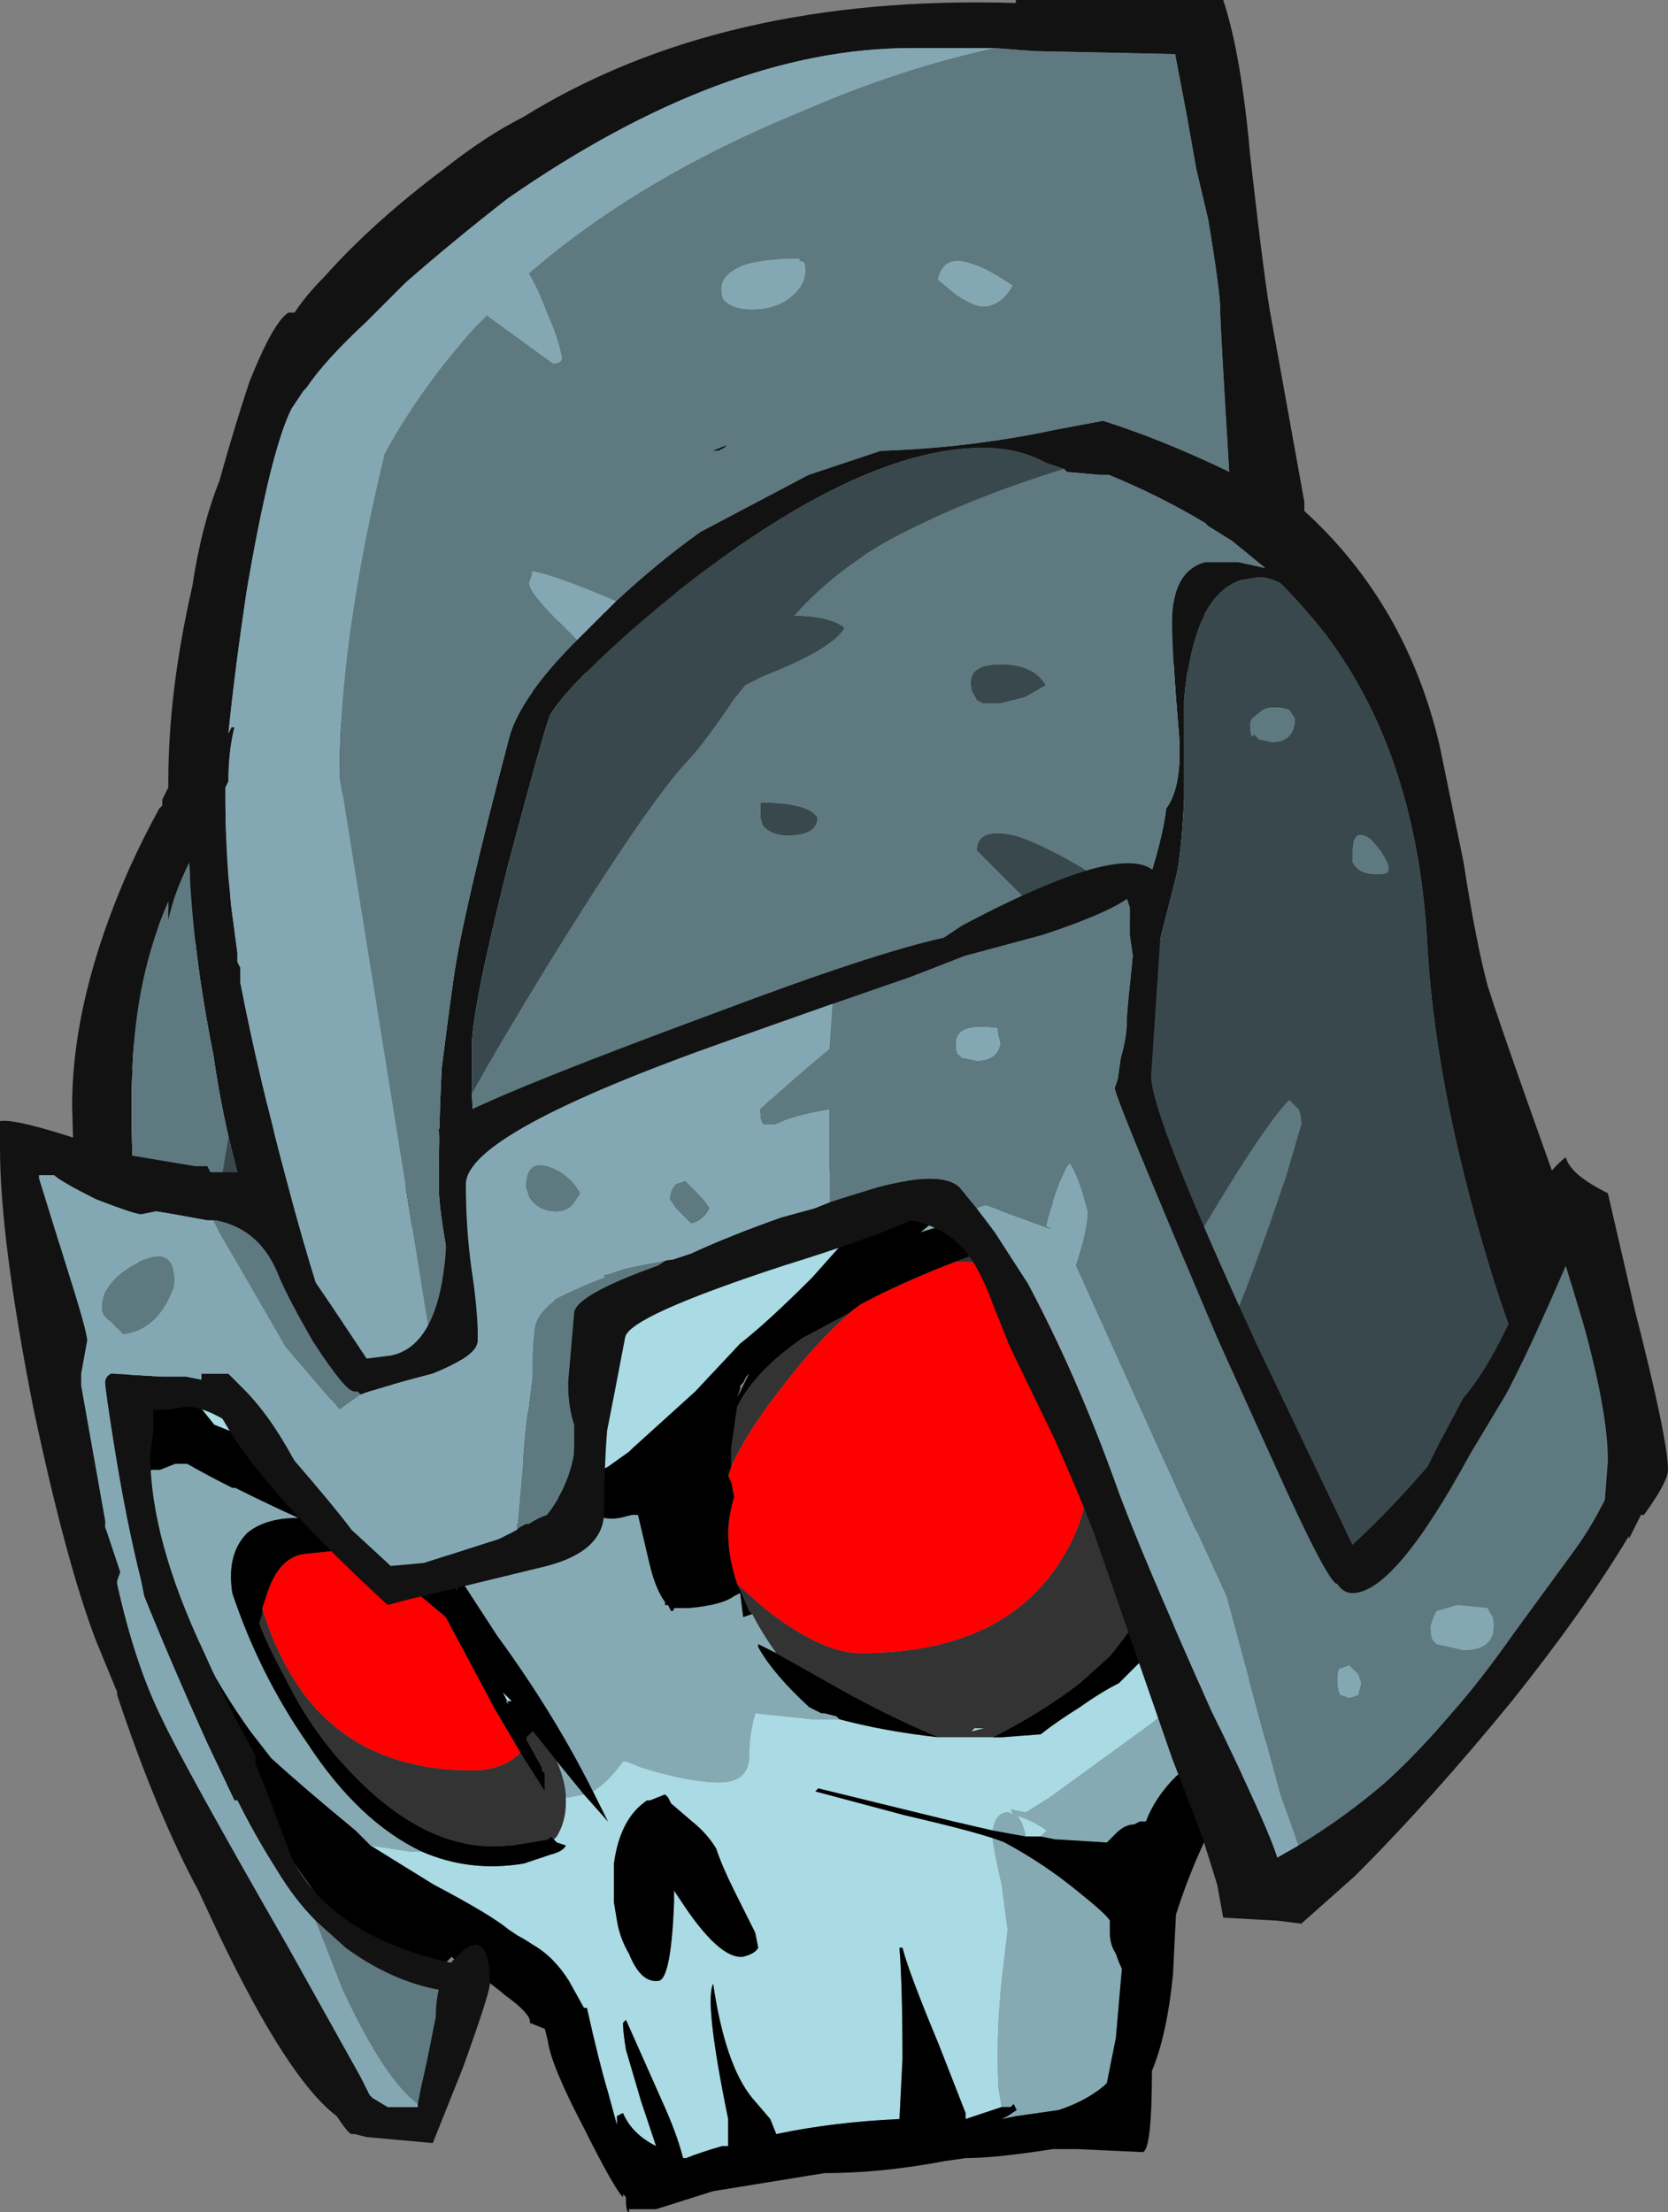 <?xml version="1.0" encoding="UTF-8" standalone="no"?>
<svg xmlns:ffdec="https://www.free-decompiler.com/flash" xmlns:xlink="http://www.w3.org/1999/xlink" ffdec:objectType="frame" height="257.6px" width="194.25px" xmlns="http://www.w3.org/2000/svg">
  <rect width="100%" height="100%" fill="#808080" stroke="none"/>
  <g transform="matrix(1.0, 0.0, 0.0, 1.0, 19.7, -0.35)">
    <use ffdec:characterId="156" height="27.55" transform="matrix(7.0, 0.0, 0.0, 7.0, -13.3, 65.1)" width="22.2" xlink:href="#shape0"/>
    <use ffdec:characterId="106" height="249.55" transform="matrix(1.0, 0.0, 0.0, 1.0, -19.7, 0.35)" width="194.25" xlink:href="#sprite0"/>
  </g>
  <defs>
    <g id="shape0" transform="matrix(1.0, 0.0, 0.0, 1.0, 1.9, -9.3)">
      <path d="M6.4 30.65 L6.35 30.6 6.3 30.65 5.7 30.75 5.65 30.75 Q4.25 30.9 2.9 29.4 2.35 28.8 1.95 28.0 1.6 27.35 1.5 27.05 L1.55 26.9 1.55 26.8 Q1.75 27.5 2.15 28.1 3.1 29.5 5.05 29.5 5.55 29.5 5.85 29.2 L5.9 29.3 6.25 29.85 6.25 29.55 6.2 29.5 6.2 29.45 5.95 29.0 5.95 28.95 6.05 28.85 6.45 29.35 Q6.6 29.7 6.6 29.95 L6.6 30.05 Q6.6 30.35 6.45 30.6 L6.4 30.65 M16.1 21.2 L16.2 21.5 16.45 22.2 16.55 22.65 16.55 22.7 16.55 22.75 16.7 23.65 16.7 23.7 16.75 23.95 16.75 24.0 Q16.8 24.85 16.7 25.45 16.65 25.95 16.45 26.35 16.15 27.0 15.65 27.6 L15.15 28.05 Q14.5 28.55 13.7 28.95 L12.8 28.95 Q11.85 28.55 10.9 28.0 L10.1 27.55 Q9.85 27.2 9.7 26.9 L9.65 26.85 9.5 26.5 9.45 26.4 9.9 26.8 Q10.85 27.55 11.5 27.55 13.95 27.55 14.9 25.9 15.2 25.4 15.3 24.75 L15.35 24.2 Q15.35 23.05 14.7 22.0 14.05 20.95 13.05 21.05 13.85 20.75 14.75 20.45 L15.0 20.4 15.65 20.8 15.7 20.85 15.8 20.85 15.9 20.9 16.1 21.2 M9.35 24.45 L9.35 24.15 9.45 23.45 Q9.75 22.85 10.55 22.3 L10.65 22.25 11.3 21.9 11.5 21.75 Q10.85 22.25 10.1 23.25 9.6 23.9 9.35 24.45 M13.4 28.8 L13.35 28.85 13.55 28.8 13.4 28.8" fill="#333333" fill-rule="evenodd" stroke="none"/>
      <path d="M14.5 30.6 L14.25 30.6 Q14.2 30.35 14.1 30.25 14.4 30.35 14.6 30.5 L14.5 30.6 M13.7 30.5 L13.05 30.35 10.8 29.8 10.75 29.85 12.25 30.25 Q13.55 30.55 13.9 30.7 L13.7 30.6 Q13.7 30.75 13.85 31.4 L13.95 32.15 13.85 33.0 Q13.75 34.0 13.8 34.8 L13.85 35.1 13.25 35.3 13.25 35.2 12.8 34.05 Q12.3 32.85 12.2 32.45 L12.15 32.45 Q12.2 33.1 12.2 34.3 L12.15 35.3 Q11.05 35.35 10.1 35.55 L10.0 35.3 9.7 34.95 Q9.25 34.4 9.05 33.05 8.9 33.35 9.3 35.3 L9.3 35.75 9.2 35.75 Q8.85 35.85 8.6 35.95 L8.55 35.95 Q8.45 35.55 8.2 35.0 L7.6 33.65 7.55 33.7 Q7.55 33.85 7.6 34.15 L7.85 35.0 8.1 35.75 Q7.7 35.55 7.55 35.2 L7.45 35.25 7.45 35.4 7.3 34.85 Q7.15 34.35 6.95 33.45 L6.9 33.45 6.65 33.0 Q6.4 32.6 6.05 32.4 5.9 32.3 5.8 32.25 L5.65 32.15 Q5.35 31.9 4.4 31.4 L3.35 30.75 4.0 30.85 4.2 30.85 Q5.0 31.2 5.9 31.05 L6.35 30.9 Q6.55 30.85 6.6 30.75 L6.45 30.7 6.4 30.65 6.45 30.6 Q6.6 30.35 6.6 30.05 L6.6 29.95 6.65 29.95 6.9 29.9 6.9 29.9 7.3 30.35 7.05 29.85 Q7.3 29.7 7.55 29.35 L7.6 29.35 7.85 29.45 Q8.65 29.7 9.15 29.7 9.65 29.7 9.65 29.25 9.65 28.9 9.75 28.55 L10.7 28.65 Q11.0 28.65 11.15 28.65 11.9 28.85 12.8 28.95 L13.7 28.95 13.85 28.95 14.5 28.9 Q14.75 28.7 15.15 28.45 15.5 28.2 15.8 28.05 L16.7 27.15 16.9 26.35 Q17.15 25.5 17.2 24.5 17.25 23.75 17.2 23.45 17.05 22.6 16.55 22.0 L16.45 22.05 16.55 22.65 16.45 22.2 16.2 21.5 Q16.75 21.45 17.55 21.45 17.85 22.25 18.15 23.15 18.7 24.7 18.7 25.2 18.7 26.9 16.3 28.75 L14.65 29.95 14.25 30.2 14.0 30.15 14.05 30.25 Q14.0 30.2 13.95 30.2 13.75 30.2 13.7 30.5 M13.85 35.3 L13.95 35.25 13.85 35.3 M2.15 25.3 L2.15 25.3 M3.95 24.75 L3.75 24.45 3.7 24.4 Q3.7 24.35 3.7 24.45 L3.8 24.8 3.65 24.8 3.55 24.75 3.55 24.8 3.4 24.9 2.9 24.7 2.75 24.65 Q2.35 24.45 1.75 24.15 L0.75 23.75 0.35 23.25 0.1 23.3 Q-0.05 23.3 -0.2 23.35 L-0.45 23.2 -0.6 23.1 -0.75 22.75 -0.9 22.05 -0.9 22.35 -0.85 23.0 -0.95 22.4 Q-1.25 20.0 -0.8 18.15 -0.6 17.3 -0.2 16.5 -0.45 17.2 -0.65 18.0 -0.85 19.0 -0.95 20.05 L-0.85 19.6 -0.85 19.35 Q-0.7 17.1 0.8 15.2 1.25 14.6 1.85 14.0 2.6 13.4 3.5 12.85 5.25 11.75 7.2 11.15 13.1 9.8 16.2 10.9 17.5 11.35 18.2 12.15 18.5 12.5 18.65 12.85 L17.75 15.0 17.65 14.6 17.55 14.6 Q17.45 15.35 16.95 16.3 L16.8 16.6 16.75 16.75 Q16.15 17.5 15.3 18.25 L15.15 18.4 14.3 18.55 12.9 19.35 Q12.2 19.5 11.9 19.75 11.55 20.0 11.5 20.4 L10.7 21.3 Q9.95 22.05 9.5 22.4 L8.75 23.2 7.7 24.15 7.65 24.2 7.3 24.45 7.2 24.5 Q7.05 24.5 6.85 24.2 L6.7 24.15 6.05 23.6 Q5.45 23.05 5.05 22.35 L4.9 22.05 Q4.6 21.5 4.4 20.8 L4.35 20.7 4.5 21.25 4.5 21.15 Q4.3 20.65 4.15 20.05 4.05 19.4 4.0 18.8 L3.95 18.05 3.95 17.95 3.9 17.95 Q3.85 18.15 4.0 19.45 L4.0 20.0 Q3.85 19.55 3.75 19.1 L3.8 19.5 3.85 20.0 4.1 20.6 4.2 21.35 4.5 21.95 Q4.85 22.7 5.25 23.35 6.05 24.7 6.6 25.05 6.1 25.35 5.8 25.4 4.15 24.15 3.35 22.4 3.05 21.65 2.75 20.6 L2.25 18.75 2.2 18.8 2.3 19.75 2.35 20.45 Q2.65 21.95 3.55 23.45 4.2 24.5 5.0 25.1 4.45 24.75 4.1 24.75 L3.95 24.75 M1.7 18.2 Q1.7 18.05 1.8 17.75 L1.85 17.6 Q1.75 17.8 1.7 18.0 1.55 18.6 1.7 19.5 L1.9 20.05 1.8 19.8 Q1.75 19.5 1.75 19.05 L1.7 18.2 M3.6 24.15 L3.9 24.55 3.75 24.3 3.6 24.15 M16.55 22.75 L16.55 22.7 16.55 22.75 M13.4 28.8 L13.55 28.8 13.35 28.85 13.4 28.8 M9.1 30.8 Q8.95 30.55 8.7 30.35 L8.35 30.05 8.3 29.95 8.25 29.9 8.0 30.0 7.95 30.0 Q7.5 30.3 7.4 31.05 7.4 31.35 7.4 31.7 L7.45 32.0 Q7.5 32.3 7.65 32.55 7.85 33.05 8.15 33.0 8.35 32.95 8.4 31.7 L8.4 31.5 8.5 31.65 Q9.15 32.65 9.55 32.6 9.75 32.55 9.8 32.45 L9.75 32.2 9.4 31.5 Q9.2 31.1 9.1 30.8 M5.6 28.35 L5.65 28.4 5.55 28.2 5.7 28.35 5.6 28.35" fill="#aadae3" fill-rule="evenodd" stroke="none"/>
      <path d="M18.65 12.85 L18.7 12.9 19.05 13.35 19.4 14.4 19.35 13.75 19.65 15.0 19.7 15.3 19.8 15.65 19.9 16.45 Q20.05 17.35 20.05 18.1 20.15 20.35 19.55 20.55 L19.5 20.6 19.45 21.05 19.4 21.05 19.4 21.2 19.3 21.25 Q19.15 21.15 18.6 20.5 L18.4 20.25 18.9 21.85 19.25 23.05 Q19.55 24.65 19.1 26.15 18.95 26.6 18.75 27.05 L18.4 27.45 Q17.65 28.3 17.25 29.2 L16.75 29.6 Q16.4 29.95 16.25 30.35 L16.15 30.35 16.05 30.4 Q15.9 30.4 15.75 30.55 L15.6 30.7 14.8 30.65 14.75 30.65 14.5 30.6 14.6 30.5 Q14.4 30.35 14.1 30.25 14.2 30.35 14.25 30.6 L13.7 30.5 Q13.75 30.2 13.95 30.2 14.0 30.2 14.05 30.25 L14.0 30.15 14.25 30.2 14.65 29.95 16.3 28.75 Q18.7 26.9 18.7 25.2 18.7 24.7 18.15 23.15 17.85 22.25 17.55 21.45 16.75 21.45 16.2 21.5 L16.1 21.2 16.05 21.05 15.95 20.9 16.25 21.0 16.25 20.9 Q16.15 20.4 15.0 20.0 L13.7 20.2 Q13.5 20.25 13.55 20.3 12.95 20.4 12.5 20.55 L14.2 19.15 Q14.4 19.05 14.6 18.95 14.85 18.65 15.35 18.35 L15.15 18.4 15.3 18.25 Q16.15 17.5 16.75 16.75 16.45 17.55 16.1 17.95 L16.1 18.0 Q16.3 17.9 16.55 17.8 17.0 17.6 17.4 17.5 L17.6 16.9 Q17.85 15.9 17.85 15.45 17.85 15.3 17.8 15.0 L17.75 15.0 18.65 12.85 M13.9 30.7 Q14.55 31.05 15.1 31.5 15.6 31.9 15.65 32.0 L15.65 32.2 Q15.65 32.4 15.75 32.55 15.8 32.7 15.85 32.8 L15.75 33.95 15.6 34.7 15.55 34.75 Q15.25 35.0 14.8 35.15 L14.1 35.25 13.85 35.3 13.95 35.25 14.1 35.15 14.05 35.05 14.0 35.1 13.85 35.1 13.8 34.8 Q13.75 34.0 13.85 33.0 L13.95 32.15 13.85 31.4 Q13.7 30.75 13.7 30.6 L13.9 30.7 M3.35 30.75 L3.1 30.5 Q2.25 29.8 1.7 29.3 L1.35 28.85 Q0.85 28.15 0.5 27.45 0.2 27.2 0.0 26.7 L-0.25 26.05 -0.3 25.75 Q-0.45 25.1 -0.35 24.7 L-0.3 24.5 -0.15 24.5 0.1 24.4 0.3 24.4 Q0.65 24.6 1.05 24.8 L1.1 24.8 Q1.7 25.1 2.15 25.3 1.6 25.3 1.3 25.55 0.95 25.9 1.05 26.55 1.5 27.9 2.3 29.05 3.15 30.35 4.2 30.85 L4.0 30.85 3.35 30.75 M6.45 29.35 L6.9 29.9 6.65 29.95 6.6 29.95 Q6.6 29.7 6.45 29.35 M7.05 29.85 Q6.4 28.55 5.45 27.25 L4.8 26.25 3.95 24.75 4.1 24.75 Q4.45 24.75 5.0 25.1 5.6 25.55 6.3 25.75 L5.8 25.4 Q6.1 25.35 6.6 25.05 6.75 25.15 6.9 25.2 L7.05 25.2 Q7.2 25.35 7.5 25.3 L7.7 25.25 7.8 25.25 8.0 26.1 Q8.1 26.5 8.25 26.7 L8.25 26.75 8.3 26.75 8.35 26.85 Q8.4 26.85 8.4 26.8 L8.65 26.8 Q9.2 26.75 9.4 26.6 L9.5 26.55 9.55 26.95 9.7 26.9 Q9.85 27.2 10.1 27.55 L9.8 27.4 9.8 27.45 Q10.05 27.9 10.65 28.45 L10.85 28.55 10.9 28.55 11.1 28.6 11.15 28.65 Q11.0 28.65 10.7 28.65 L9.75 28.55 Q9.65 28.9 9.65 29.25 9.65 29.7 9.15 29.7 8.65 29.7 7.85 29.45 L7.6 29.35 7.55 29.35 Q7.3 29.7 7.05 29.85 M3.8 24.8 L3.9 25.0 3.75 24.95 3.65 24.8 3.8 24.8 M11.5 20.4 Q11.55 20.0 11.9 19.75 12.2 19.5 12.9 19.35 L12.0 19.85 11.5 20.4" fill="#86aab3" fill-rule="evenodd" stroke="none"/>
      <path d="M1.55 26.8 L1.65 26.5 Q1.85 25.95 2.25 25.9 L2.75 25.85 Q2.85 25.85 2.9 26.0 3.1 26.35 3.7 26.5 L3.75 26.55 Q3.8 26.55 3.75 26.4 L3.65 26.15 4.6 26.95 5.35 28.35 5.4 28.45 5.9 29.3 5.85 29.2 Q5.55 29.5 5.05 29.5 3.1 29.5 2.15 28.1 1.75 27.5 1.55 26.8 M11.5 21.75 Q12.15 21.4 13.05 21.05 14.05 20.95 14.7 22.0 15.35 23.05 15.35 24.2 L15.3 24.75 Q15.2 25.4 14.9 25.9 13.95 27.55 11.5 27.55 10.85 27.55 9.9 26.8 L9.45 26.4 9.45 26.4 Q9.3 25.95 9.3 25.55 9.3 25.3 9.4 24.95 L9.35 24.7 9.3 24.6 9.35 24.45 Q9.6 23.9 10.1 23.25 10.85 22.25 11.5 21.75" fill="#ff0000" fill-rule="evenodd" stroke="none"/>
      <path d="M16.2 9.9 Q17.8 10.4 18.85 11.2 19.95 12.0 20.15 12.95 20.2 13.3 20.05 13.45 20.4 15.9 20.2 19.35 20.15 20.25 19.95 22.7 L19.9 23.3 19.95 23.55 Q20.1 24.3 20.1 25.35 20.1 26.4 20.1 26.6 20.2 26.95 19.8 27.4 L18.75 28.45 Q17.4 29.85 16.75 31.9 L16.7 32.9 Q16.6 33.9 16.35 34.5 16.35 35.8 16.2 35.85 L15.1 35.8 14.7 35.8 Q13.75 35.95 13.25 35.95 L12.9 36.0 Q11.85 36.2 10.9 36.2 L9.05 36.5 8.1 36.8 7.65 36.8 7.65 36.85 Q7.6 36.85 7.6 36.65 L7.6 36.6 7.55 36.55 7.55 36.6 Q7.4 36.45 6.9 35.45 6.35 34.4 6.3 34.0 L6.25 33.8 6.0 33.7 6.0 33.65 Q5.95 33.5 5.6 33.25 5.25 32.95 4.75 32.65 L4.7 32.6 4.55 32.75 Q4.3 32.9 3.9 32.9 3.55 32.9 2.7 31.9 2.05 31.05 1.6 30.3 L1.7 30.3 1.4 29.9 0.95 29.4 Q-0.05 28.15 -0.5 27.2 -0.85 26.4 -1.15 25.05 L-1.3 24.55 -1.8 22.85 Q-2.05 21.5 -1.65 19.8 L-1.5 19.15 Q-1.45 18.25 -1.3 17.95 -1.4 18.2 -1.4 18.85 -1.15 17.9 -0.6 16.4 -0.15 15.15 1.0 13.8 2.05 12.6 3.45 11.65 L3.95 11.35 Q5.25 10.85 6.95 10.2 L7.35 10.25 Q8.35 9.9 9.55 9.65 11.0 9.2 12.85 9.3 14.55 9.4 16.2 9.9 M14.5 30.6 L14.75 30.65 14.8 30.65 15.6 30.7 15.75 30.55 Q15.9 30.4 16.05 30.4 L16.15 30.35 16.25 30.35 Q16.4 29.95 16.75 29.6 L17.25 29.2 Q17.65 28.3 18.4 27.45 L18.75 27.05 Q18.95 26.6 19.1 26.15 19.55 24.65 19.25 23.05 L18.9 21.85 18.4 20.25 18.6 20.5 Q19.15 21.15 19.3 21.25 L19.4 21.2 19.4 21.05 19.45 21.05 19.5 20.6 19.55 20.55 Q20.15 20.35 20.05 18.1 20.05 17.35 19.9 16.45 L19.8 15.65 19.7 15.3 19.65 15.0 19.35 13.75 19.4 14.4 19.05 13.35 18.7 12.9 18.65 12.85 Q18.5 12.5 18.2 12.15 17.5 11.35 16.2 10.9 13.1 9.8 7.2 11.15 5.25 11.75 3.5 12.85 2.6 13.4 1.85 14.0 1.25 14.6 0.8 15.2 -0.7 17.1 -0.85 19.35 L-0.85 19.6 -0.95 20.05 Q-0.85 19.0 -0.65 18.0 -0.45 17.2 -0.2 16.5 -0.6 17.3 -0.8 18.15 -1.25 20.0 -0.95 22.4 L-0.85 23.0 -0.9 22.35 -0.9 22.05 -0.75 22.75 -0.6 23.1 -0.45 23.2 -0.2 23.35 Q-0.05 23.3 0.1 23.3 L0.35 23.25 0.75 23.75 1.75 24.15 Q2.35 24.45 2.75 24.65 L2.9 24.7 3.4 24.9 3.55 24.8 3.55 24.75 3.65 24.8 3.75 24.95 3.9 25.0 3.8 24.8 3.7 24.45 Q3.7 24.35 3.7 24.4 L3.75 24.45 3.95 24.75 4.8 26.25 5.45 27.25 Q6.4 28.55 7.05 29.85 L7.3 30.35 6.9 29.9 6.45 29.35 6.05 28.85 5.95 28.95 5.95 29.0 6.2 29.45 6.2 29.5 6.25 29.55 6.25 29.85 5.9 29.3 5.4 28.45 5.35 28.35 4.6 26.95 3.65 26.15 3.75 26.4 Q3.8 26.55 3.75 26.55 L3.7 26.5 Q3.1 26.35 2.9 26.0 2.85 25.85 2.75 25.85 L2.25 25.9 Q1.85 25.95 1.65 26.5 L1.55 26.8 1.55 26.9 1.5 27.05 Q1.6 27.35 1.95 28.0 2.35 28.8 2.9 29.4 4.25 30.9 5.65 30.75 L5.7 30.75 6.3 30.65 6.35 30.6 6.4 30.65 6.45 30.7 6.6 30.75 Q6.55 30.85 6.35 30.9 L5.9 31.05 Q5.0 31.2 4.2 30.85 3.15 30.35 2.3 29.05 1.5 27.9 1.05 26.55 0.95 25.9 1.3 25.55 1.6 25.3 2.15 25.3 1.7 25.1 1.1 24.8 L1.05 24.8 Q0.65 24.6 0.3 24.4 L0.1 24.4 -0.15 24.5 -0.3 24.5 -0.35 24.7 Q-0.45 25.1 -0.3 25.75 L-0.25 26.05 0.0 26.7 Q0.2 27.2 0.5 27.45 0.85 28.15 1.35 28.85 L1.7 29.3 Q2.25 29.8 3.1 30.5 L3.35 30.75 4.4 31.4 Q5.35 31.9 5.65 32.15 L5.8 32.25 Q5.9 32.3 6.05 32.4 6.4 32.6 6.65 33.0 L6.9 33.45 6.95 33.45 Q7.15 34.35 7.3 34.85 L7.45 35.4 7.45 35.25 7.55 35.2 Q7.7 35.55 8.1 35.75 L7.85 35.0 7.6 34.15 Q7.55 33.85 7.55 33.7 L7.6 33.65 8.2 35.0 Q8.45 35.55 8.55 35.95 L8.6 35.95 Q8.85 35.85 9.2 35.75 L9.3 35.75 9.3 35.3 Q8.9 33.35 9.05 33.05 9.25 34.4 9.7 34.95 L10.0 35.3 10.1 35.55 Q11.05 35.35 12.15 35.3 L12.2 34.3 Q12.2 33.1 12.15 32.45 L12.2 32.45 Q12.3 32.85 12.8 34.05 L13.25 35.2 13.25 35.3 13.85 35.1 14.0 35.1 14.05 35.05 14.1 35.15 13.95 35.25 13.85 35.3 14.1 35.25 14.8 35.15 Q15.25 35.0 15.55 34.75 L15.6 34.7 15.75 33.95 15.85 32.8 Q15.8 32.7 15.75 32.55 15.65 32.4 15.65 32.2 L15.65 32.0 Q15.6 31.9 15.1 31.5 14.55 31.05 13.9 30.7 13.55 30.55 12.25 30.25 L10.75 29.85 10.8 29.8 13.05 30.35 13.7 30.5 14.25 30.6 14.5 30.6 M2.15 25.3 L2.15 25.3 M6.9 29.9 L6.9 29.9 M17.75 15.0 L17.8 15.0 Q17.85 15.3 17.85 15.45 17.85 15.9 17.6 16.9 L17.4 17.5 Q17.0 17.6 16.55 17.8 16.3 17.9 16.1 18.0 L16.1 17.95 Q16.45 17.55 16.75 16.75 L16.8 16.6 16.95 16.3 Q17.45 15.35 17.55 14.6 L17.65 14.6 17.75 15.0 M15.15 18.4 L15.35 18.35 Q14.85 18.65 14.6 18.95 14.4 19.05 14.2 19.15 L12.5 20.55 Q12.95 20.4 13.55 20.3 13.5 20.25 13.7 20.2 L15.0 20.0 Q16.15 20.4 16.25 20.9 L16.25 21.0 15.95 20.9 15.8 20.85 15.7 20.85 15.65 20.8 15.0 20.4 14.75 20.45 Q13.85 20.75 13.05 21.05 12.15 21.4 11.5 21.75 L11.3 21.9 10.65 22.25 10.55 22.3 Q9.75 22.85 9.45 23.45 L9.35 24.15 9.35 24.45 9.3 24.6 9.35 24.7 9.4 24.95 Q9.3 25.3 9.3 25.55 9.3 25.95 9.45 26.4 L9.45 26.4 9.5 26.5 9.65 26.85 9.7 26.9 9.55 26.95 9.5 26.55 9.4 26.6 Q9.2 26.75 8.65 26.8 L8.4 26.8 Q8.4 26.85 8.35 26.85 L8.3 26.75 8.25 26.75 8.25 26.7 Q8.1 26.5 8.0 26.1 L7.8 25.25 7.7 25.25 7.5 25.3 Q7.2 25.35 7.05 25.2 L6.9 25.2 Q6.75 25.15 6.6 25.05 6.05 24.7 5.25 23.35 4.85 22.7 4.5 21.95 L4.2 21.35 4.1 20.6 3.85 20.0 3.8 19.5 3.75 19.1 Q3.85 19.55 4.0 20.0 L4.0 19.45 Q3.85 18.15 3.9 17.95 L3.95 17.95 3.95 18.05 4.0 18.8 Q4.05 19.4 4.15 20.05 4.3 20.65 4.5 21.15 L4.5 21.25 4.35 20.7 4.4 20.8 Q4.6 21.5 4.9 22.05 L5.05 22.35 Q5.45 23.05 6.05 23.6 L6.7 24.15 6.85 24.2 Q7.05 24.5 7.2 24.5 L7.3 24.45 7.65 24.2 7.7 24.15 8.75 23.2 9.5 22.4 Q9.95 22.05 10.7 21.3 L11.5 20.4 12.0 19.85 12.9 19.35 14.3 18.55 15.15 18.4 M1.7 18.2 L1.75 19.05 Q1.75 19.5 1.8 19.8 L1.9 20.05 1.7 19.5 Q1.55 18.6 1.7 18.0 1.75 17.8 1.85 17.6 L1.8 17.75 Q1.7 18.05 1.7 18.2 M5.0 25.1 Q4.2 24.5 3.55 23.45 2.65 21.95 2.35 20.45 L2.3 19.75 2.2 18.8 2.25 18.75 2.75 20.6 Q3.05 21.65 3.35 22.4 4.15 24.15 5.8 25.4 L6.3 25.75 Q5.6 25.55 5.0 25.1 M3.6 24.15 L3.75 24.3 3.9 24.55 3.6 24.15 M4.8 26.5 L4.2 25.5 4.2 25.55 4.65 26.35 4.8 26.5 M9.6 22.95 L9.55 23.05 9.5 23.1 9.5 23.15 9.45 23.3 9.65 22.9 9.6 22.95 M11.15 28.65 L11.1 28.6 10.9 28.55 10.85 28.55 10.65 28.45 Q10.05 27.9 9.8 27.45 L9.8 27.4 10.1 27.55 10.9 28.0 Q11.85 28.55 12.8 28.95 11.9 28.85 11.15 28.65 M13.7 28.95 Q14.5 28.55 15.15 28.05 L15.65 27.6 Q16.15 27.0 16.45 26.35 16.65 25.95 16.7 25.45 16.8 24.85 16.75 24.0 L16.75 23.95 16.7 23.7 16.7 23.65 16.55 22.75 16.55 22.7 16.55 22.65 16.45 22.05 16.55 22.0 Q17.05 22.6 17.2 23.45 17.25 23.75 17.2 24.5 17.15 25.5 16.9 26.35 L16.7 27.15 15.8 28.05 Q15.5 28.2 15.15 28.45 14.75 28.7 14.5 28.9 L13.85 28.95 13.7 28.95 M9.1 30.8 Q9.2 31.1 9.4 31.5 L9.75 32.2 9.8 32.45 Q9.75 32.55 9.55 32.6 9.15 32.65 8.5 31.65 L8.4 31.5 8.4 31.7 Q8.35 32.95 8.15 33.0 7.85 33.05 7.65 32.55 7.5 32.3 7.45 32.0 L7.4 31.7 Q7.4 31.35 7.4 31.05 7.5 30.3 7.95 30.0 L8.0 30.0 8.25 29.9 8.3 29.95 8.35 30.05 8.7 30.35 Q8.95 30.55 9.1 30.8 M5.6 28.35 L5.7 28.35 5.55 28.2 5.65 28.4 5.6 28.35" fill="#000000" fill-rule="evenodd" stroke="none"/>
      <path d="M15.95 20.9 L16.05 21.05 16.1 21.2 15.9 20.9 15.8 20.85 15.95 20.9" fill="#ffffff" fill-rule="evenodd" stroke="none"/>
    </g>
    <g id="sprite0" transform="matrix(1.0, 0.0, 0.0, 1.0, 1.75, -32.9)">
      <use ffdec:characterId="105" height="35.65" transform="matrix(7.0, 0.0, 0.0, 7.0, -1.75, 32.9)" width="27.75" xlink:href="#shape1"/>
    </g>
    <g id="shape1" transform="matrix(1.0, 0.0, 0.0, 1.0, 0.25, -4.7)">
      <path d="M24.1 19.05 Q24.3 20.35 24.5 21.1 24.8 22.05 26.1 25.65 L22.1 33.7 16.6 22.75 5.0 28.1 1.0 24.85 0.95 23.1 Q0.95 21.3 1.9 19.15 2.15 18.6 2.4 18.15 L2.45 18.1 2.45 18.0 2.55 17.8 2.55 17.7 Q2.55 16.2 2.95 14.45 3.1 13.45 3.4 12.7 3.65 11.8 3.9 11.05 4.3 10.05 4.55 9.9 L4.65 9.9 Q4.85 9.6 5.15 9.3 5.95 8.4 7.15 7.5 7.85 6.95 8.45 6.65 11.75 4.6 16.65 4.75 L16.65 4.7 20.1 4.7 Q20.4 5.6 20.55 7.3 20.8 9.5 20.9 10.0 L21.45 13.05 21.45 13.2 Q23.15 14.75 23.7 17.1 L24.1 19.05 M19.45 28.1 L22.0 32.75 25.3 27.85 Q24.95 27.1 24.6 26.0 23.65 22.95 23.5 20.5 23.35 17.3 21.8 15.25 21.45 14.8 21.05 14.4 20.85 14.3 20.7 14.3 L20.4 14.35 Q19.6 14.6 19.45 16.35 L19.45 18.0 Q19.4 19.0 19.3 19.35 L18.65 21.9 18.85 26.75 19.45 28.1 M10.0 14.7 Q10.7 14.05 11.4 13.55 L13.2 12.6 14.4 12.2 Q15.9 12.15 17.3 11.85 L18.1 11.7 Q19.05 12.0 20.1 12.5 L20.2 12.55 Q20.05 10.1 20.05 9.85 20.05 9.55 19.85 8.35 L19.65 7.5 19.5 6.65 19.3 5.6 16.95 5.55 16.3 5.5 14.9 5.5 Q11.8 5.5 8.2 8.0 7.3 8.7 6.5 9.4 L5.85 10.05 Q5.15 10.7 4.85 11.15 L4.8 11.2 4.6 11.5 Q4.25 12.2 3.85 14.55 3.65 15.9 3.55 16.9 L3.6 16.8 3.65 16.8 Q3.55 17.2 3.55 17.7 L3.5 17.8 3.5 18.05 Q3.5 18.65 3.55 19.3 L3.6 19.8 3.7 20.55 3.7 20.7 3.75 20.8 3.75 21.05 Q4.05 22.6 4.55 24.45 5.0 26.15 5.5 27.5 L6.95 27.25 7.3 26.1 Q7.05 24.9 7.05 24.45 7.05 23.35 7.1 22.45 7.2 21.65 7.3 20.95 7.45 19.9 8.2 17.05 8.35 16.35 9.35 15.35 L10.0 14.7 M11.8 12.15 L11.7 12.2 11.6 12.2 11.85 12.1 11.8 12.15 M17.45 12.5 L17.15 12.4 Q16.7 12.15 16.1 12.15 14.25 12.15 11.6 14.1 10.65 14.8 9.85 15.55 9.1 16.25 8.9 16.6 8.8 16.85 8.2 19.1 7.6 21.5 7.6 22.1 L7.6 22.9 Q7.65 23.75 7.7 24.9 L18.0 20.85 18.7 19.75 18.75 19.7 Q19.1 18.65 19.15 18.15 19.45 17.75 19.35 16.75 19.25 15.55 19.25 15.05 19.25 14.2 19.8 14.05 L20.35 14.05 20.8 14.15 20.25 13.7 19.85 13.45 19.8 13.4 Q19.05 12.95 18.2 12.6 L18.05 12.6 17.5 12.55 17.45 12.5 M3.55 23.6 Q3.4 22.95 3.3 22.25 2.95 20.5 2.9 19.05 2.65 19.55 2.55 20.0 L2.55 19.7 Q2.0 20.95 1.95 22.55 1.9 23.65 2.05 25.6 L3.5 26.35 4.35 27.05 4.75 26.95 4.5 26.25 Q3.95 25.35 3.55 23.6" fill="#121212" fill-rule="evenodd" stroke="none"/>
      <path d="M16.3 5.5 Q14.7 5.85 13.1 6.55 10.4 7.65 8.55 9.25 8.7 9.5 8.85 9.9 9.05 10.35 9.1 10.65 9.1 10.75 8.95 10.75 L7.85 9.95 7.65 10.15 Q6.75 11.15 6.15 12.25 5.4 15.35 5.4 17.6 L6.95 27.25 5.5 27.5 Q5.0 26.15 4.55 24.45 4.05 22.6 3.75 21.05 L3.75 20.8 3.7 20.7 3.7 20.55 3.6 19.8 3.55 19.3 Q3.5 18.65 3.5 18.05 L3.5 17.8 3.55 17.7 Q3.55 17.2 3.65 16.8 L3.6 16.8 3.55 16.9 Q3.65 15.9 3.85 14.55 4.25 12.2 4.6 11.5 L4.8 11.2 4.85 11.15 Q5.15 10.7 5.85 10.05 L6.5 9.4 Q7.3 8.7 8.2 8.0 11.8 5.5 14.9 5.5 L16.3 5.5 M9.35 15.35 L9.05 15.05 Q8.55 14.55 8.55 14.4 L8.6 14.25 8.6 14.2 Q8.95 14.25 10.0 14.7 L9.35 15.35 M16.1 9.8 Q15.95 9.8 15.65 9.6 L15.35 9.35 Q15.45 8.9 15.95 9.1 16.15 9.15 16.6 9.45 16.4 9.8 16.1 9.8 M13.05 9.0 Q13.05 9.05 13.1 9.05 13.15 9.05 13.15 9.2 13.15 9.45 12.9 9.65 12.65 9.85 12.25 9.85 11.95 9.85 11.8 9.7 11.75 9.65 11.75 9.5 11.75 9.25 12.15 9.1 12.5 9.0 13.05 9.0" fill="#84a8b3" fill-rule="evenodd" stroke="none"/>
      <path d="M18.85 26.75 L19.55 25.5 Q20.75 23.45 21.2 23.0 L21.35 23.15 Q21.4 23.25 21.4 23.4 L21.15 24.25 Q20.85 25.15 20.55 25.95 19.95 27.55 19.45 28.1 L18.85 26.75 M16.3 5.5 L16.95 5.55 19.3 5.6 19.5 6.65 19.65 7.5 19.85 8.35 Q20.05 9.55 20.05 9.85 20.05 10.1 20.2 12.55 L20.1 12.5 Q19.05 12.0 18.1 11.7 L17.3 11.85 Q15.9 12.15 14.4 12.2 L13.2 12.6 11.4 13.55 Q10.7 14.05 10.0 14.7 8.95 14.25 8.6 14.2 L8.6 14.25 8.55 14.4 Q8.55 14.55 9.05 15.05 L9.35 15.35 Q8.35 16.35 8.2 17.05 7.45 19.9 7.3 20.95 7.2 21.65 7.1 22.45 7.05 23.35 7.05 24.45 7.05 24.9 7.3 26.1 L6.95 27.25 5.4 17.6 Q5.4 15.35 6.15 12.25 6.75 11.15 7.65 10.15 L7.85 9.95 8.95 10.75 Q9.1 10.75 9.1 10.65 9.05 10.35 8.85 9.9 8.7 9.5 8.55 9.25 10.4 7.65 13.1 6.55 14.7 5.85 16.3 5.5 M13.05 9.0 Q12.5 9.0 12.15 9.1 11.75 9.25 11.75 9.5 11.75 9.65 11.8 9.7 11.95 9.85 12.25 9.85 12.65 9.85 12.9 9.65 13.15 9.45 13.15 9.2 13.15 9.05 13.1 9.05 13.05 9.05 13.05 9.0 M16.1 9.8 Q16.4 9.8 16.6 9.45 16.15 9.15 15.95 9.1 15.45 8.9 15.35 9.35 L15.65 9.6 Q15.95 9.8 16.1 9.8 M11.8 12.15 L11.85 12.1 11.6 12.2 11.7 12.2 11.8 12.15 M7.6 22.9 Q8.1 22.0 8.9 20.7 10.6 17.95 11.25 17.3 11.55 16.95 11.95 16.35 L12.15 16.1 12.45 15.95 Q13.6 15.5 13.8 15.15 13.55 14.95 12.95 14.95 13.75 14.05 14.9 13.5 16.0 12.95 17.45 12.5 L17.5 12.55 18.05 12.6 18.2 12.6 Q19.05 12.95 19.8 13.4 L19.85 13.45 20.25 13.7 20.8 14.15 20.35 14.05 19.8 14.05 Q19.25 14.2 19.25 15.05 19.25 15.55 19.35 16.75 19.45 17.75 19.15 18.15 19.1 18.65 18.75 19.7 L18.7 19.75 18.1 19.35 Q17.25 18.8 16.65 18.6 16.0 18.45 16.0 18.85 L18.0 20.85 7.7 24.9 Q7.65 23.75 7.6 22.9 M3.5 26.35 L2.05 25.6 Q1.9 23.65 1.95 22.55 2.0 20.95 2.55 19.7 L2.55 20.0 Q2.65 19.55 2.9 19.05 2.95 20.5 3.3 22.25 3.4 22.95 3.55 23.6 L3.45 24.2 3.2 25.4 3.5 26.35 M4.75 26.95 L4.35 27.05 4.75 26.95 M21.3 16.65 Q21.3 16.85 21.2 16.95 21.1 17.05 20.95 17.05 L20.7 17.0 20.6 16.9 20.6 16.95 Q20.55 16.95 20.55 16.75 20.55 16.65 20.7 16.55 20.85 16.4 21.2 16.5 L21.3 16.65 M22.85 19.1 L22.85 19.2 Q22.8 19.25 22.65 19.25 22.35 19.25 22.25 19.05 L22.25 18.85 Q22.25 18.45 22.55 18.65 22.75 18.85 22.85 19.1 M12.85 18.6 Q13.35 18.6 13.35 18.3 13.2 18.05 12.4 18.05 L12.4 18.25 Q12.4 18.35 12.45 18.45 12.6 18.6 12.85 18.6 M17.15 16.1 Q16.95 15.75 16.4 15.75 15.9 15.75 15.9 16.05 15.9 16.2 15.95 16.25 L16.0 16.35 16.1 16.4 16.4 16.4 16.8 16.3 17.15 16.1" fill="#5f7980" fill-rule="evenodd" stroke="none"/>
      <path d="M18.85 26.75 L18.65 21.9 19.3 19.35 Q19.4 19.0 19.45 18.0 L19.45 16.35 Q19.6 14.6 20.4 14.35 L20.7 14.3 Q20.85 14.3 21.05 14.4 21.45 14.8 21.8 15.25 23.35 17.3 23.5 20.5 23.65 22.95 24.6 26.0 24.95 27.1 25.3 27.85 L22.0 32.75 19.45 28.1 Q19.95 27.55 20.55 25.95 20.85 25.15 21.15 24.25 L21.4 23.4 Q21.4 23.25 21.35 23.15 L21.2 23.0 Q20.75 23.45 19.55 25.5 L18.85 26.75 M7.6 22.9 L7.6 22.1 Q7.6 21.5 8.2 19.1 8.8 16.85 8.9 16.6 9.1 16.25 9.85 15.55 10.65 14.8 11.6 14.1 14.25 12.15 16.1 12.15 16.7 12.15 17.15 12.4 L17.45 12.5 Q16.0 12.95 14.9 13.5 13.75 14.05 12.95 14.95 13.55 14.95 13.8 15.15 13.6 15.5 12.45 15.95 L12.15 16.1 11.95 16.35 Q11.55 16.95 11.25 17.3 10.6 17.95 8.9 20.7 8.1 22.0 7.6 22.9 M18.7 19.75 L18.0 20.85 16.0 18.85 Q16.0 18.45 16.65 18.6 17.25 18.8 18.1 19.35 L18.7 19.75 M3.5 26.35 L3.2 25.4 3.45 24.2 3.55 23.6 Q3.95 25.35 4.5 26.25 L4.75 26.95 4.35 27.05 3.5 26.35 M22.85 19.1 Q22.75 18.85 22.55 18.65 22.25 18.45 22.25 18.85 L22.25 19.05 Q22.35 19.25 22.65 19.25 22.8 19.25 22.85 19.2 L22.85 19.1 M21.3 16.65 L21.2 16.5 Q20.85 16.4 20.7 16.55 20.55 16.65 20.55 16.75 20.55 16.95 20.6 16.95 L20.6 16.9 20.7 17.0 20.95 17.05 Q21.1 17.05 21.2 16.95 21.3 16.85 21.3 16.65 M17.15 16.1 L16.8 16.3 16.4 16.4 16.1 16.4 16.0 16.35 15.95 16.25 Q15.9 16.2 15.9 16.05 15.9 15.75 16.4 15.75 16.95 15.75 17.15 16.1 M12.85 18.6 Q12.6 18.6 12.45 18.45 12.4 18.35 12.4 18.25 L12.4 18.05 Q13.2 18.05 13.35 18.3 13.35 18.6 12.85 18.6" fill="#39484d" fill-rule="evenodd" stroke="none"/>
      <path d="M13.6 21.4 L14.9 20.95 15.8 20.6 17.1 20.25 Q18.15 19.9 18.5 19.65 L18.55 19.8 18.55 20.25 18.6 20.6 18.55 21.1 Q18.5 21.55 18.5 21.7 18.5 21.95 18.4 22.3 L18.35 22.65 18.3 22.8 Q18.3 22.95 20.0 26.95 L20.95 29.05 Q21.85 31.05 22.0 31.05 22.1 31.2 22.25 31.2 22.95 31.2 24.2 28.9 L24.8 27.9 Q25.15 27.25 25.8 25.75 L26.1 26.75 Q26.5 28.2 26.5 29.0 L26.45 29.65 Q26.2 30.15 25.9 30.55 L24.95 31.85 Q24.35 32.7 23.9 33.2 23.35 33.85 22.8 34.35 22.1 34.95 21.35 35.4 L21.05 34.55 20.15 31.25 19.05 28.85 17.65 25.75 Q17.85 25.15 17.85 24.85 L17.75 24.5 Q17.65 24.2 17.55 24.05 17.45 24.1 17.2 24.9 L17.15 25.1 17.25 25.15 16.15 24.75 16.0 24.8 15.75 24.5 Q15.5 24.15 14.35 24.45 13.85 24.6 13.55 24.7 L13.3 24.8 13.55 24.7 13.55 23.15 Q12.95 23.25 12.65 23.4 L12.45 23.4 Q12.4 23.35 12.4 23.15 13.0 22.6 13.55 22.15 L13.6 21.4 M6.7 39.7 Q6.15 39.3 5.45 37.8 L5.0 36.65 5.5 37.1 Q6.25 37.65 7.05 37.8 7.0 38.0 7.0 38.25 6.95 38.5 6.85 39.0 L6.75 39.45 6.7 39.7 M8.35 30.15 L8.5 28.45 8.6 27.65 Q8.6 27.1 8.65 26.75 8.7 26.55 8.95 26.35 L9.0 26.3 Q9.4 26.1 9.8 25.95 L9.8 25.9 9.85 25.9 10.15 25.8 Q10.6 25.7 10.95 25.65 L10.85 25.65 10.7 25.75 Q9.3 26.25 9.3 26.55 L9.2 27.7 Q9.2 28.1 9.3 28.4 L9.3 28.9 Q9.2 29.45 8.85 29.9 8.7 29.95 8.55 30.05 L8.5 30.05 Q8.4 30.1 8.35 30.15 M2.45 26.5 Q2.2 26.85 1.8 26.9 L1.5 26.6 Q1.45 26.55 1.45 26.45 1.45 26.0 2.05 25.7 2.65 25.4 2.65 26.0 2.65 26.2 2.45 26.5 M3.3 25.0 L3.35 25.0 Q4.1 25.15 4.4 25.95 4.55 26.3 4.95 27.0 5.5 27.85 5.65 27.85 L5.7 27.85 5.75 27.9 5.4 28.15 4.5 27.1 3.4 25.2 3.3 25.0 M9.4 24.55 L9.3 24.7 Q9.2 24.85 9.0 24.85 8.7 24.85 8.55 24.6 L8.5 24.45 Q8.5 24.0 8.85 24.1 9.2 24.2 9.4 24.55 M11.15 24.35 L11.35 24.55 Q11.5 24.7 11.55 24.8 11.45 25.0 11.25 25.05 L11.0 24.8 10.9 24.65 Q10.9 24.5 11.0 24.4 L11.15 24.35 M22.2 32.4 L22.05 32.45 Q22.0 32.45 22.0 32.65 22.0 32.85 22.05 32.9 L22.2 32.95 22.35 32.9 22.4 32.7 22.35 32.55 22.2 32.4 M16.35 21.8 Q15.65 21.7 15.65 22.05 15.65 22.25 15.7 22.25 L15.75 22.3 16.0 22.35 Q16.35 22.35 16.4 22.05 16.35 21.9 16.35 21.8 M24.0 31.4 L23.65 31.5 23.6 31.6 23.55 31.75 Q23.55 31.95 23.6 32.0 L23.65 32.05 24.1 32.15 Q24.6 32.15 24.6 31.75 24.6 31.6 24.55 31.55 L24.5 31.45 24.0 31.4" fill="#5f7980" fill-rule="evenodd" stroke="none"/>
      <path d="M26.15 24.35 Q26.3 24.45 26.5 24.55 L26.95 26.5 Q27.5 28.65 27.5 29.15 27.5 29.35 27.1 29.9 L27.05 29.9 26.85 30.3 26.85 30.25 Q26.1 31.5 24.9 33.0 23.55 34.65 22.3 35.9 L21.4 36.7 21.0 36.65 20.1 36.6 20.0 36.05 19.75 35.25 19.25 33.95 17.95 30.2 Q17.7 29.55 17.3 28.65 L16.55 27.1 16.25 26.35 Q16.05 25.8 15.8 25.5 15.45 25.1 14.9 25.0 14.25 25.3 12.8 25.75 10.2 26.6 10.15 26.95 9.95 28.0 9.85 28.5 9.8 29.15 9.8 29.85 9.8 30.5 8.85 30.75 L7.0 31.2 Q6.55 31.3 6.2 31.4 4.3 29.65 3.6 28.55 L3.45 28.3 Q3.1 28.1 2.85 28.1 L2.55 28.15 2.3 28.15 2.3 28.5 2.25 28.9 Q2.25 30.3 3.15 32.2 3.55 33.1 4.0 33.9 L4.0 34.05 4.15 34.4 4.6 35.6 Q5.25 36.9 7.25 37.35 7.35 37.25 7.45 37.15 7.9 36.8 7.9 37.7 7.9 37.85 7.45 39.1 L6.95 40.35 5.85 40.25 5.65 40.2 5.6 40.2 Q5.55 40.2 5.35 39.9 4.55 39.3 3.4 36.9 L3.05 36.15 Q2.35 34.85 1.7 32.9 L1.7 32.85 1.35 32.0 Q0.85 30.7 0.3 28.1 -0.25 25.3 -0.25 23.8 L-0.25 23.35 Q0.0 23.3 1.2 23.7 L1.5 23.85 3.0 24.1 3.2 24.1 3.25 24.2 3.8 24.2 Q4.2 24.3 4.35 24.65 L4.5 25.3 5.25 26.4 5.85 27.3 6.25 27.25 Q7.0 27.1 7.15 25.7 7.2 25.3 7.15 24.45 L7.05 23.5 Q7.05 23.25 11.65 21.55 14.3 20.55 15.45 20.3 L15.75 20.1 Q16.5 19.7 17.1 19.45 19.1 18.6 19.1 19.6 L18.9 22.6 Q18.9 23.25 20.65 27.05 L22.25 30.4 Q22.85 29.85 23.5 29.1 L23.7 28.7 24.1 27.95 Q24.75 27.2 25.45 25.25 25.25 25.5 25.0 25.6 L24.85 25.6 Q24.8 25.55 24.8 25.4 24.8 25.1 25.35 24.45 25.6 24.1 25.8 23.95 25.85 24.15 26.15 24.35 M21.35 35.4 Q22.1 34.95 22.8 34.35 23.35 33.85 23.9 33.2 24.35 32.7 24.95 31.85 L25.9 30.55 Q26.2 30.15 26.45 29.65 L26.5 29.0 Q26.5 28.2 26.1 26.75 L25.8 25.75 Q25.15 27.25 24.8 27.9 L24.2 28.9 Q22.95 31.2 22.25 31.2 22.1 31.2 22.0 31.05 21.85 31.05 20.95 29.05 L20.0 26.95 Q18.3 22.95 18.3 22.8 L18.35 22.65 18.4 22.3 Q18.5 21.95 18.5 21.7 18.5 21.55 18.55 21.1 L18.6 20.6 18.55 20.25 18.55 19.8 18.5 19.65 Q18.15 19.9 17.1 20.25 L15.8 20.6 14.9 20.95 13.6 21.4 11.9 22.0 Q7.5 23.55 7.5 24.4 7.5 25.15 7.6 25.85 7.7 26.5 7.7 27.0 7.7 27.25 6.95 27.55 6.0 27.8 5.75 27.9 L5.7 27.85 5.65 27.85 Q5.5 27.85 4.95 27.0 4.55 26.3 4.4 25.95 4.1 25.15 3.35 25.0 L3.3 25.0 3.2 25.0 2.65 24.9 2.35 24.85 2.1 24.9 Q2.0 24.9 1.35 24.65 0.75 24.35 0.65 24.25 L0.4 24.25 0.4 24.3 0.85 25.75 Q1.2 26.85 1.2 27.0 L1.1 27.55 1.1 27.75 1.5 30.0 1.5 30.1 1.75 30.85 1.7 31.0 1.7 31.05 Q2.0 32.4 2.45 33.3 2.8 34.05 4.55 37.1 L5.75 39.25 5.9 39.55 5.95 39.6 6.2 39.75 6.7 39.75 6.7 39.7 6.75 39.45 6.85 39.0 Q6.95 38.5 7.0 38.25 7.0 38.0 7.05 37.8 6.25 37.65 5.5 37.1 L5.0 36.65 Q4.65 36.3 4.35 35.8 4.0 35.25 3.7 34.65 L3.65 34.65 3.2 33.7 Q2.55 32.25 2.15 31.25 L2.1 31.0 Q1.85 30.0 1.65 28.75 1.5 27.8 1.5 27.7 1.5 27.6 1.6 27.55 L2.45 27.6 2.85 27.6 3.1 27.65 3.1 27.55 3.55 27.55 3.8 27.8 Q4.25 28.25 4.65 29.0 5.3 29.75 5.6 30.15 L6.25 30.75 6.8 30.7 8.05 30.3 8.35 30.15 Q8.4 30.1 8.5 30.05 L8.55 30.05 Q8.7 29.95 8.85 29.9 9.2 29.45 9.3 28.9 L9.3 28.4 Q9.2 28.1 9.2 27.7 L9.3 26.55 Q9.3 26.25 10.7 25.75 L10.85 25.65 10.95 25.65 Q11.1 25.6 11.25 25.55 11.9 25.25 12.75 24.95 L13.3 24.8 13.55 24.7 Q13.85 24.6 14.35 24.45 15.5 24.15 15.75 24.5 L16.0 24.8 16.3 25.2 16.85 26.05 Q17.65 27.55 18.3 29.35 18.65 30.35 19.9 33.15 20.85 35.1 21.0 35.6 L21.35 35.4" fill="#121212" fill-rule="evenodd" stroke="none"/>
      <path d="M13.6 21.4 L13.55 22.15 Q13.0 22.6 12.4 23.15 12.4 23.35 12.45 23.4 L12.65 23.4 Q12.95 23.25 13.55 23.15 L13.55 24.7 13.3 24.8 12.75 24.95 Q11.9 25.25 11.25 25.55 11.1 25.6 10.95 25.65 10.6 25.7 10.15 25.8 L9.85 25.9 9.8 25.9 9.8 25.95 Q9.4 26.1 9.0 26.3 L8.95 26.35 Q8.7 26.55 8.65 26.75 8.6 27.1 8.6 27.65 L8.5 28.45 8.35 30.15 8.05 30.3 6.8 30.7 6.25 30.75 5.6 30.15 Q5.3 29.75 4.65 29.0 4.25 28.25 3.8 27.8 L3.55 27.55 3.1 27.55 3.1 27.65 2.85 27.6 2.45 27.6 1.6 27.55 Q1.5 27.6 1.5 27.7 1.5 27.8 1.65 28.75 1.85 30.0 2.1 31.0 L2.15 31.25 Q2.55 32.25 3.2 33.7 L3.65 34.65 3.7 34.65 Q4.0 35.25 4.35 35.8 4.65 36.3 5.0 36.65 L5.45 37.8 Q6.15 39.3 6.7 39.7 L6.7 39.75 6.2 39.75 5.95 39.6 5.9 39.55 5.75 39.25 4.55 37.1 Q2.8 34.05 2.45 33.3 2.0 32.4 1.7 31.05 L1.7 31.0 1.75 30.85 1.5 30.1 1.5 30.0 1.1 27.75 1.1 27.55 1.2 27.0 Q1.2 26.85 0.85 25.75 L0.4 24.3 0.4 24.25 0.65 24.25 Q0.75 24.35 1.35 24.65 2.0 24.9 2.1 24.9 L2.35 24.85 2.65 24.9 3.2 25.0 3.3 25.0 3.4 25.2 4.5 27.1 5.4 28.15 5.75 27.9 Q6.0 27.8 6.95 27.55 7.7 27.25 7.7 27.0 7.7 26.5 7.6 25.85 7.5 25.15 7.5 24.4 7.5 23.55 11.9 22.0 L13.6 21.4 M16.0 24.8 L16.15 24.75 17.25 25.15 17.15 25.1 17.2 24.9 Q17.45 24.1 17.55 24.05 17.65 24.2 17.75 24.5 L17.85 24.85 Q17.85 25.15 17.65 25.75 L19.05 28.85 20.15 31.25 21.05 34.55 21.35 35.4 21.0 35.6 Q20.85 35.1 19.9 33.15 18.65 30.35 18.3 29.35 17.65 27.55 16.85 26.05 L16.3 25.2 16.0 24.8 M2.45 26.5 Q2.65 26.2 2.65 26.0 2.65 25.4 2.05 25.7 1.45 26.0 1.45 26.45 1.45 26.55 1.5 26.6 L1.8 26.9 Q2.2 26.85 2.45 26.5 M11.15 24.35 L11.0 24.4 Q10.9 24.5 10.9 24.65 L11.0 24.8 11.25 25.05 Q11.45 25.0 11.55 24.8 11.5 24.7 11.35 24.55 L11.15 24.35 M9.4 24.55 Q9.2 24.2 8.85 24.1 8.5 24.0 8.5 24.45 L8.55 24.6 Q8.7 24.85 9.0 24.85 9.2 24.85 9.3 24.7 L9.4 24.55 M16.35 21.8 Q16.35 21.9 16.4 22.05 16.35 22.35 16.0 22.35 L15.75 22.3 15.7 22.25 Q15.65 22.25 15.65 22.05 15.65 21.7 16.35 21.8 M22.2 32.4 L22.35 32.55 22.4 32.7 22.35 32.9 22.2 32.95 22.05 32.9 Q22.0 32.85 22.0 32.65 22.0 32.45 22.05 32.45 L22.2 32.4 M24.0 31.4 L24.5 31.45 24.55 31.55 Q24.6 31.6 24.6 31.75 24.6 32.15 24.1 32.15 L23.65 32.05 23.6 32.0 Q23.55 31.95 23.55 31.75 L23.6 31.6 23.65 31.5 24.0 31.4" fill="#84a8b3" fill-rule="evenodd" stroke="none"/>
    </g>
  </defs>
</svg>

